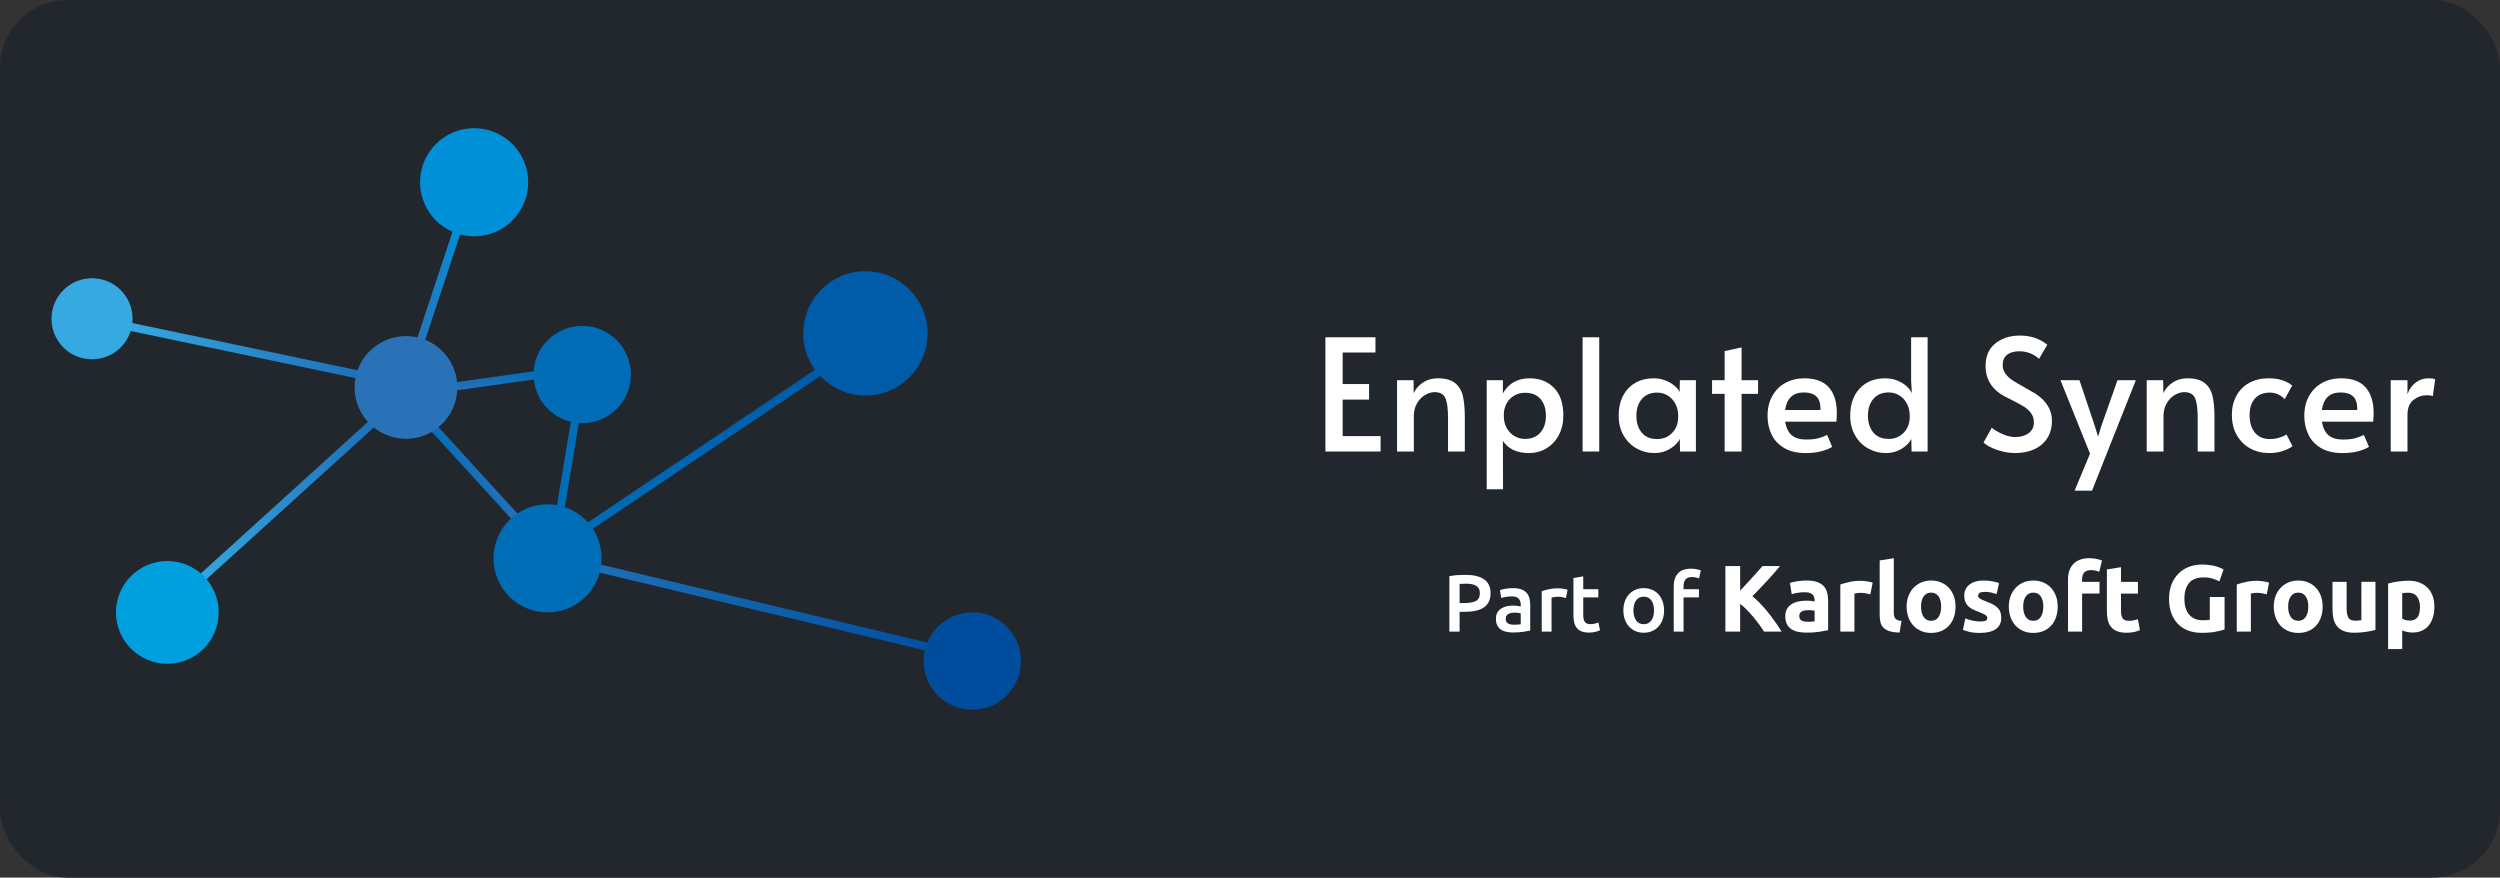 <?xml version="1.0" encoding="UTF-8"?><svg xmlns="http://www.w3.org/2000/svg" xmlns:xlink="http://www.w3.org/1999/xlink" viewBox="0 0 1850 649.411"><rect x="0" y="0" width="1850" height="649.411" fill="#333333" stroke="none"/><defs><style>.cls-1{fill:#00a0de;}.cls-2{fill:#fff;}.cls-3{fill:#36a9e1;}.cls-4{stroke:url(#Nepojmenovaný_přechod_32);}.cls-4,.cls-5,.cls-6,.cls-7,.cls-8,.cls-9,.cls-10,.cls-11{fill:none;stroke-miterlimit:10;stroke-width:6px;}.cls-5{stroke:url(#Nepojmenovaný_přechod_29);}.cls-6{stroke:url(#Nepojmenovaný_přechod_26);}.cls-7{stroke:url(#Nepojmenovaný_přechod_43);}.cls-12{fill:#004d9d;}.cls-13{fill:#0090d7;}.cls-14{fill:#006eb7;}.cls-15{fill:#006db6;}.cls-16{fill:#005ca9;}.cls-8{stroke:url(#Nepojmenovaný_přechod_34);}.cls-17{fill:#2a72b8;}.cls-18{fill:#22272e;}.cls-9{stroke:url(#Nepojmenovaný_přechod_25);}.cls-10{stroke:url(#Nepojmenovaný_přechod_62);}.cls-11{stroke:url(#Nepojmenovaný_přechod_42);}</style><linearGradient id="Nepojmenovaný_přechod_25" x1="-820.659" y1="-80.063" x2="-426.771" y2="-80.063" gradientTransform="translate(462.007 185.399) rotate(-27.465) scale(.521 .82) skewX(-43.185)" gradientUnits="userSpaceOnUse"><stop offset="0" stop-color="#36a9e1"/><stop offset="1" stop-color="#1d71b8"/></linearGradient><linearGradient id="Nepojmenovaný_přechod_26" x1="305.761" y1="215.214" x2="341.25" y2="215.214" gradientTransform="matrix(1, 0, 0, 1, 0, 0)" gradientUnits="userSpaceOnUse"><stop offset="0" stop-color="#2a72b8"/><stop offset="1" stop-color="#0090d7"/></linearGradient><linearGradient id="Nepojmenovaný_přechod_62" x1="-156.59" y1="315.393" x2="90.985" y2="315.393" gradientTransform="translate(104.519 98.662) rotate(-8.7) scale(.746 .915) skewX(19.772)" gradientUnits="userSpaceOnUse"><stop offset="0" stop-color="#36a9e1"/><stop offset="1" stop-color="#1d71b8"/></linearGradient><linearGradient id="Nepojmenovaný_přechod_42" x1="239.376" y1="217.663" x2="497.845" y2="217.663" gradientTransform="translate(159.149 178.204) rotate(-8.921) scale(.803 .964) skewX(11.204)" gradientUnits="userSpaceOnUse"><stop offset="0" stop-color="#006cb5"/><stop offset="1" stop-color="#005ca9"/></linearGradient><linearGradient id="Nepojmenovaný_přechod_43" x1="100.258" y1="280.788" x2="545.292" y2="280.788" gradientTransform="translate(356.737 248.284) rotate(-17.659) scale(.689 .916) skewX(-22.815)" gradientUnits="userSpaceOnUse"><stop offset="0" stop-color="#1d71b8"/><stop offset="1" stop-color="#004d9d"/></linearGradient><linearGradient id="Nepojmenovaný_přechod_34" x1="532.627" y1="843.928" x2="550.901" y2="843.928" gradientTransform="translate(-12.357 -88.079) rotate(10.606) scale(.999 .404) skewX(-2.486)" gradientUnits="userSpaceOnUse"><stop offset="0" stop-color="#006db6"/><stop offset="1" stop-color="#006eb7"/></linearGradient><linearGradient id="Nepojmenovaný_přechod_29" x1="1036.305" y1="-1628.313" x2="1054.579" y2="-1628.313" gradientTransform="translate(974.442 1335.831) rotate(-97.139) scale(.999 .291) skewX(-2.72)" gradientUnits="userSpaceOnUse"><stop offset="0" stop-color="#2a72b8"/><stop offset="1" stop-color="#006db6"/></linearGradient><linearGradient id="Nepojmenovaný_přechod_32" x1="1645.889" y1="1122.639" x2="1664.163" y2="1122.639" gradientTransform="translate(1857.094 -366) rotate(138.789) scale(.999 .403) skewX(-2.489)" gradientUnits="userSpaceOnUse"><stop offset="0" stop-color="#2a72b8"/><stop offset="1" stop-color="#006eb7"/></linearGradient></defs><g id="Vrstva_2"><rect class="cls-18" width="1850" height="649.411" rx="50" ry="50"/></g><g id="Vrstva_1"><line class="cls-9" x1="91.448" y1="240.772" x2="264.949" y2="277.126"/><line class="cls-6" x1="338.403" y1="170.284" x2="308.608" y2="260.144"/><line class="cls-10" x1="139.579" y1="436.589" x2="275.678" y2="313.128"/><line class="cls-11" x1="430.878" y1="392.968" x2="606.05" y2="275.256"/><line class="cls-7" x1="423.621" y1="415.857" x2="714.854" y2="485.456"/><line class="cls-8" x1="428.645" y1="292.703" x2="413.014" y2="387.061"/><line class="cls-5" x1="331.488" y1="286.703" x2="399.615" y2="277.126"/><line class="cls-4" x1="384.356" y1="386.083" x2="320.045" y2="315.67"/><circle class="cls-13" cx="350.859" cy="134.859" r="40.002"/><circle class="cls-3" cx="68.1" cy="235.88" r="30.002"/><circle class="cls-16" cx="640.417" cy="246.7" r="46.003"/><circle class="cls-12" cx="719.506" cy="489.177" r="36.002"/><circle class="cls-17" cx="300.428" cy="286.703" r="38.002"/><circle class="cls-1" cx="123.828" cy="453.175" r="38.002"/><circle class="cls-14" cx="405.198" cy="413.173" r="40.002"/><circle class="cls-15" cx="430.859" cy="277.126" r="36.002"/><g><path class="cls-2" d="M980.807,249.587h37.029v11.271h-24.265v23.345h19.55v11.5h-19.55v27.025h28.061v11.385h-40.825v-84.525Z"/><path class="cls-2" d="M1033.821,281.327h12.189l.115,9.66c1.455-3.22,3.756-5.865,6.9-7.935,3.143-2.07,6.822-3.105,11.04-3.105,5.442,0,9.62,1.132,12.534,3.393,2.913,2.263,4.868,5.425,5.865,9.487,.996,4.064,1.495,9.354,1.495,15.87v25.415h-12.42v-25.07c0-6.67-.652-11.479-1.955-14.432-1.305-2.95-3.987-4.427-8.05-4.427-2.3,0-4.64,.709-7.015,2.127-2.378,1.42-4.353,3.47-5.923,6.152-1.572,2.684-2.357,5.828-2.357,9.43v26.22h-12.42v-52.785Z"/><path class="cls-2" d="M1100.176,281.327h11.96v9.775c4.215-7.436,10.81-11.155,19.779-11.155,7.436,0,13.455,2.357,18.056,7.072,4.6,4.715,6.899,11.521,6.899,20.413,0,5.52-1.132,10.39-3.393,14.604-2.262,4.218-5.329,7.476-9.199,9.775-3.873,2.3-8.186,3.45-12.938,3.45-4.447,0-8.3-.787-11.558-2.357-3.26-1.571-5.808-3.813-7.647-6.728l.115,35.88h-12.075v-80.73Zm39.79,38.697c2.683-3.18,4.024-7.263,4.024-12.247,0-5.213-1.322-9.372-3.967-12.477-2.646-3.105-6.498-4.657-11.558-4.657-2.761,0-5.348,.672-7.763,2.013-2.415,1.342-4.332,3.259-5.75,5.75-1.42,2.492-2.128,5.386-2.128,8.681v.806c0,3.297,.708,6.229,2.128,8.797,1.418,2.57,3.315,4.562,5.692,5.98,2.375,1.419,4.982,2.127,7.82,2.127,4.982,0,8.815-1.59,11.5-4.772Z"/><path class="cls-2" d="M1171.129,249.587h12.305v84.525h-12.305v-84.525Z"/><path class="cls-2" d="M1211.09,331.869c-4.024-2.261-7.244-5.48-9.659-9.66-2.415-4.178-3.623-9.065-3.623-14.663,0-5.52,1.053-10.349,3.163-14.489,2.107-4.141,5.117-7.36,9.027-9.66s8.51-3.45,13.8-3.45c3.065,0,5.94,.537,8.625,1.61,2.683,1.074,4.945,2.396,6.785,3.967,1.84,1.572,3.065,3.125,3.68,4.658l.23-8.855h11.845v52.785h-11.73l-.229-9.315c-1.305,2.761-3.68,5.195-7.13,7.303-3.45,2.108-7.322,3.163-11.615,3.163-4.755,0-9.143-1.133-13.168-3.393Zm26.278-11.5c2.989-3.028,4.484-6.995,4.484-11.902v-.806c0-3.295-.689-6.247-2.069-8.854-1.381-2.605-3.26-4.638-5.636-6.096-2.377-1.455-4.984-2.185-7.819-2.185-4.907,0-8.702,1.592-11.386,4.772-2.685,3.183-4.024,7.302-4.024,12.362,0,5.138,1.322,9.297,3.968,12.478,2.645,3.183,6.458,4.772,11.442,4.772,4.37,0,8.05-1.513,11.04-4.542Z"/><path class="cls-2" d="M1276.236,291.447h-9.314v-10.12h9.314v-21.505l12.535-2.76v24.265h12.19v10.12h-12.19v42.665h-12.535v-42.665Z"/><path class="cls-2" d="M1320.28,331.524c-4.217-2.49-7.322-5.825-9.315-10.005-1.994-4.178-2.989-8.758-2.989-13.742,0-5.596,1.168-10.502,3.507-14.719,2.338-4.216,5.578-7.455,9.718-9.718,4.14-2.261,8.815-3.393,14.03-3.393,8.125,0,14.163,2.242,18.112,6.728,3.947,4.485,5.923,10.792,5.923,18.917,0,2.069-.115,4.217-.346,6.439h-37.949c.843,4.678,2.51,8.05,5.002,10.12,2.49,2.07,5.96,3.104,10.407,3.104,3.681,0,6.708-.305,9.085-.92,2.376-.612,4.561-1.455,6.556-2.529l3.795,8.854c-1.917,1.228-4.524,2.3-7.82,3.22-3.297,.921-7.284,1.381-11.96,1.381-6.287,0-11.539-1.246-15.755-3.738Zm26.91-28.117c.075-4.752-.96-8.107-3.105-10.062-2.146-1.955-5.214-2.933-9.199-2.933-8.051,0-12.69,4.332-13.915,12.995h26.22Z"/><path class="cls-2" d="M1382.438,331.869c-4.025-2.261-7.246-5.48-9.661-9.66-2.415-4.178-3.622-9.065-3.622-14.663,0-8.355,2.338-15.044,7.015-20.067,4.675-5.021,11.001-7.532,18.976-7.532,4.445,0,8.51,1.093,12.189,3.277,3.68,2.186,6.17,4.812,7.475,7.878l-.574-8.971v-32.545h12.189v84.525h-11.844l-.23-9.315c-1.305,2.761-3.68,5.195-7.131,7.303-3.449,2.108-7.322,3.163-11.615,3.163-4.754,0-9.143-1.133-13.166-3.393Zm26.277-11.615c2.99-3.027,4.484-6.995,4.484-11.902v-.806c0-3.295-.689-6.247-2.07-8.854-1.379-2.605-3.26-4.638-5.635-6.095-2.377-1.456-4.984-2.186-7.82-2.186-4.906,0-8.701,1.592-11.385,4.772-2.684,3.183-4.025,7.302-4.025,12.362,0,5.138,1.322,9.298,3.969,12.478,2.645,3.183,6.457,4.772,11.441,4.772,4.371,0,8.051-1.513,11.041-4.542Z"/><path class="cls-2" d="M1477.599,332.847c-4.524-1.61-7.782-3.411-9.774-5.405l6.095-10.925c1.61,1.457,4.12,2.972,7.532,4.542,3.411,1.572,6.688,2.357,9.833,2.357,4.062,0,7.378-.957,9.947-2.875,2.567-1.915,3.853-4.561,3.853-7.935,0-2.605-.69-4.868-2.07-6.785-1.38-1.915-3.067-3.508-5.06-4.772-1.995-1.265-4.83-2.817-8.51-4.657-4.37-2.146-7.36-3.756-8.971-4.83-7.437-4.983-11.154-11.883-11.154-20.7,0-7.283,2.415-12.86,7.244-16.732,4.83-3.87,10.926-5.808,18.285-5.808,7.896,0,14.605,2.263,20.125,6.785l-6.095,10.465c-1.457-1.532-3.508-2.855-6.152-3.968-2.646-1.11-5.463-1.667-8.453-1.667-3.834,0-6.842,.862-9.027,2.587-2.185,1.726-3.277,4.275-3.277,7.647,0,2.378,.69,4.505,2.07,6.383,1.38,1.88,3.123,3.508,5.232,4.888,2.107,1.38,4.963,3.067,8.567,5.06,3.45,1.918,6.095,3.433,7.935,4.543,1.841,1.112,3.565,2.435,5.176,3.968,2.223,1.994,4.024,4.369,5.404,7.129,1.381,2.76,2.07,5.789,2.07,9.085,0,5.137-1.17,9.507-3.508,13.109-2.339,3.604-5.56,6.325-9.659,8.165-4.103,1.841-8.76,2.761-13.973,2.761-4.601,0-9.162-.806-13.686-2.415Z"/><path class="cls-2" d="M1546.599,335.722l-21.85-54.395h14.03l11.27,33.58,2.53,8.165,2.53-8.165,11.845-33.58h13.569l-32.43,81.765h-12.88l11.385-27.37Z"/><path class="cls-2" d="M1588.573,281.327h12.19l.114,9.66c1.456-3.22,3.756-5.865,6.9-7.935,3.143-2.07,6.822-3.105,11.04-3.105,5.442,0,9.62,1.132,12.535,3.393,2.912,2.263,4.867,5.425,5.864,9.487,.996,4.064,1.495,9.354,1.495,15.87v25.415h-12.42v-25.07c0-6.67-.652-11.479-1.955-14.432-1.305-2.95-3.987-4.427-8.05-4.427-2.3,0-4.64,.709-7.015,2.127-2.378,1.42-4.353,3.47-5.923,6.152-1.572,2.684-2.357,5.828-2.357,9.43v26.22h-12.42v-52.785Z"/><path class="cls-2" d="M1665.22,331.869c-4.18-2.261-7.495-5.521-9.947-9.775-2.455-4.255-3.681-9.258-3.681-15.008,0-5.442,1.131-10.214,3.393-14.317,2.261-4.101,5.443-7.263,9.545-9.487,4.101-2.223,8.836-3.335,14.203-3.335,4.062,0,7.57,.518,10.522,1.553,2.95,1.035,5.271,2.319,6.957,3.853l-5.52,10.005c-3.22-3.22-6.862-4.83-10.925-4.83-4.907,0-8.646,1.495-11.213,4.485-2.569,2.989-3.853,6.976-3.853,11.959,0,5.674,1.322,10.082,3.968,13.225,2.645,3.145,6.343,4.715,11.098,4.715,2.375,0,4.695-.345,6.957-1.035,2.261-.689,4.005-1.495,5.232-2.415l4.485,8.74c-1.688,1.305-4.045,2.473-7.072,3.508-3.03,1.035-6.383,1.553-10.062,1.553-5.215,0-9.91-1.133-14.088-3.393Z"/><path class="cls-2" d="M1717.486,331.524c-4.218-2.49-7.322-5.825-9.315-10.005-1.994-4.178-2.99-8.758-2.99-13.742,0-5.596,1.168-10.502,3.508-14.719,2.338-4.216,5.577-7.455,9.718-9.718,4.14-2.261,8.815-3.393,14.03-3.393,8.125,0,14.162,2.242,18.112,6.728,3.947,4.485,5.922,10.792,5.922,18.917,0,2.069-.114,4.217-.345,6.439h-37.95c.843,4.678,2.511,8.05,5.003,10.12,2.49,2.07,5.96,3.104,10.407,3.104,3.68,0,6.708-.305,9.085-.92,2.376-.612,4.561-1.455,6.556-2.529l3.795,8.854c-1.918,1.228-4.525,2.3-7.82,3.22-3.297,.921-7.284,1.381-11.96,1.381-6.287,0-11.54-1.246-15.755-3.738Zm26.91-28.117c.075-4.752-.96-8.107-3.105-10.062-2.147-1.955-5.215-2.933-9.2-2.933-8.05,0-12.689,4.332-13.915,12.995h26.221Z"/><path class="cls-2" d="M1769.121,281.327h12.42v10.351c1.226-3.526,3.22-6.363,5.979-8.511,2.761-2.146,5.903-3.22,9.431-3.22,2.452,0,4.14,.23,5.06,.69l-1.725,12.534c-.69-.46-2.186-.689-4.485-.689-3.604,0-6.882,1.149-9.832,3.45-2.953,2.3-4.428,5.979-4.428,11.04v27.14h-12.42v-52.785Z"/></g><g><path class="cls-2" d="M1084.301,425.382c6.039,0,10.67,1.101,13.89,3.3,3.22,2.2,4.83,5.641,4.83,10.32,0,2.44-.431,4.53-1.29,6.27-.86,1.74-2.11,3.161-3.75,4.261-1.641,1.101-3.641,1.91-6,2.43-2.36,.521-5.061,.78-8.1,.78h-3.78v14.64h-7.56v-40.98c1.759-.398,3.709-.669,5.85-.81,2.14-.14,4.11-.21,5.91-.21Zm.54,6.54c-1.92,0-3.501,.06-4.74,.18v14.16h3.66c3.64,0,6.439-.51,8.399-1.53,1.96-1.02,2.94-2.949,2.94-5.79,0-1.359-.261-2.499-.78-3.42-.521-.919-1.24-1.64-2.16-2.159s-2.01-.891-3.27-1.11-2.61-.33-4.05-.33Z"/><path class="cls-2" d="M1119.64,435.222c2.4,0,4.42,.3,6.061,.9,1.64,.6,2.949,1.439,3.93,2.52,.979,1.08,1.681,2.391,2.101,3.931s.63,3.23,.63,5.069v19.021c-1.12,.239-2.811,.53-5.07,.87-2.261,.339-4.811,.51-7.65,.51-1.88,0-3.6-.18-5.159-.54-1.561-.36-2.891-.939-3.99-1.74-1.101-.8-1.961-1.839-2.58-3.12-.621-1.279-.93-2.859-.93-4.74,0-1.8,.35-3.319,1.05-4.56,.699-1.239,1.649-2.25,2.85-3.03,1.2-.779,2.59-1.34,4.17-1.68s3.229-.51,4.95-.51c.8,0,1.64,.051,2.521,.149,.879,.101,1.819,.271,2.819,.511v-1.2c0-.84-.1-1.64-.3-2.4-.2-.759-.55-1.43-1.05-2.01-.501-.579-1.161-1.029-1.98-1.35-.82-.32-1.851-.48-3.09-.48-1.68,0-3.22,.12-4.62,.36-1.4,.239-2.54,.52-3.42,.84l-.899-5.88c.919-.32,2.259-.64,4.02-.96,1.76-.32,3.64-.48,5.64-.48Zm.601,27.061c2.239,0,3.939-.12,5.1-.36v-8.04c-.4-.12-.98-.24-1.74-.36s-1.6-.18-2.52-.18c-.801,0-1.61,.06-2.43,.18-.82,.12-1.561,.341-2.221,.66-.659,.321-1.19,.771-1.59,1.351-.4,.58-.6,1.311-.6,2.189,0,1.721,.54,2.91,1.62,3.57s2.539,.99,4.38,.99Z"/><path class="cls-2" d="M1158.76,442.542c-.6-.2-1.431-.41-2.49-.63-1.061-.22-2.29-.33-3.689-.33-.801,0-1.65,.08-2.551,.24-.899,.16-1.529,.3-1.89,.42v25.14h-7.26v-29.88c1.399-.52,3.149-1.01,5.25-1.47,2.1-.46,4.43-.69,6.99-.69,.479,0,1.039,.03,1.68,.09,.64,.061,1.279,.141,1.92,.24,.64,.101,1.26,.221,1.86,.36,.6,.141,1.08,.27,1.439,.39l-1.26,6.12Z"/><path class="cls-2" d="M1164.339,427.722l7.26-1.2v9.48h11.16v6.06h-11.16v12.78c0,2.521,.399,4.32,1.2,5.4,.8,1.08,2.16,1.62,4.08,1.62,1.32,0,2.49-.141,3.51-.421,1.021-.279,1.83-.54,2.431-.779l1.2,5.76c-.841,.36-1.941,.73-3.301,1.11-1.36,.379-2.96,.569-4.8,.569-2.24,0-4.109-.3-5.609-.899-1.5-.601-2.691-1.471-3.57-2.61-.881-1.14-1.5-2.52-1.86-4.14-.359-1.62-.54-3.47-.54-5.551v-27.18Z"/><path class="cls-2" d="M1231.419,451.662c0,2.48-.36,4.739-1.08,6.779s-1.74,3.78-3.06,5.221c-1.32,1.439-2.91,2.56-4.771,3.359-1.859,.8-3.91,1.2-6.149,1.2-2.241,0-4.281-.4-6.12-1.2-1.841-.8-3.42-1.92-4.74-3.359-1.32-1.44-2.351-3.181-3.09-5.221-.741-2.04-1.11-4.299-1.11-6.779,0-2.479,.369-4.729,1.11-6.75,.739-2.02,1.779-3.75,3.12-5.19,1.339-1.439,2.93-2.55,4.77-3.33,1.84-.779,3.859-1.17,6.061-1.17,2.199,0,4.229,.391,6.09,1.17,1.859,.78,3.45,1.891,4.77,3.33,1.32,1.44,2.35,3.171,3.09,5.19,.74,2.021,1.11,4.271,1.11,6.75Zm-7.44,0c0-3.12-.67-5.59-2.01-7.41-1.341-1.819-3.21-2.73-5.609-2.73-2.4,0-4.271,.911-5.61,2.73-1.341,1.82-2.01,4.29-2.01,7.41,0,3.16,.669,5.66,2.01,7.5,1.34,1.84,3.21,2.76,5.61,2.76,2.399,0,4.269-.92,5.609-2.76,1.34-1.84,2.01-4.34,2.01-7.5Z"/><path class="cls-2" d="M1251.339,420.823c1.68,0,3.159,.149,4.439,.449,1.28,.301,2.24,.57,2.88,.811l-1.38,6c-.681-.32-1.47-.579-2.37-.78-.899-.199-1.87-.3-2.91-.3-1.16,0-2.14,.171-2.939,.51-.801,.341-1.44,.811-1.92,1.41-.48,.6-.82,1.33-1.021,2.19s-.3,1.79-.3,2.789v2.101h11.4v6.06h-11.4v25.32h-7.26v-33.6c0-4.04,1.06-7.21,3.18-9.511,2.12-2.3,5.319-3.449,9.601-3.449Z"/><path class="cls-2" d="M1305.395,467.382c-.983-1.578-2.142-3.284-3.476-5.117-1.335-1.834-2.772-3.682-4.313-5.545-1.541-1.861-3.153-3.647-4.837-5.355-1.685-1.709-3.368-3.218-5.052-4.528v20.546h-10.92v-48.51h10.92v18.231c2.809-2.948,5.66-6.033,8.557-9.253,2.896-3.219,5.572-6.212,8.025-8.979h12.958c-3.301,3.932-6.622,7.712-9.963,11.34-3.34,3.629-6.856,7.28-10.547,10.955,3.881,3.237,7.625,7.076,11.229,11.52,3.605,4.442,7.071,9.342,10.4,14.695h-12.982Z"/><path class="cls-2" d="M1336.786,429.582c3.08,0,5.646,.35,7.7,1.05,2.053,.7,3.698,1.704,4.935,3.01,1.236,1.308,2.111,2.895,2.625,4.76,.514,1.867,.771,3.944,.771,6.23v21.7c-1.494,.327-3.57,.712-6.23,1.155-2.66,.442-5.88,.664-9.66,.664-2.38,0-4.539-.21-6.475-.63-1.937-.42-3.604-1.107-5.005-2.064-1.4-.956-2.474-2.205-3.22-3.745-.747-1.54-1.12-3.43-1.12-5.67,0-2.146,.431-3.966,1.295-5.46,.863-1.493,2.018-2.684,3.465-3.57,1.446-.886,3.103-1.528,4.97-1.925,1.866-.396,3.804-.595,5.811-.595,1.353,0,2.555,.059,3.604,.175,1.05,.117,1.901,.269,2.556,.455v-.98c0-1.772-.537-3.195-1.61-4.27-1.074-1.073-2.94-1.61-5.6-1.61-1.774,0-3.524,.129-5.25,.385-1.728,.258-3.221,.619-4.48,1.085l-1.33-8.399c.606-.187,1.365-.385,2.275-.595,.91-.211,1.9-.396,2.975-.561,1.073-.163,2.205-.303,3.396-.42,1.189-.116,2.391-.175,3.604-.175Zm.84,30.52c1.026,0,2.006-.022,2.94-.069,.933-.046,1.68-.116,2.24-.21v-7.91c-.42-.093-1.051-.187-1.891-.28-.84-.093-1.609-.14-2.31-.14-.98,0-1.902,.059-2.766,.175-.863,.117-1.622,.339-2.274,.665-.654,.327-1.167,.77-1.54,1.33-.374,.56-.561,1.26-.561,2.1,0,1.634,.549,2.765,1.646,3.396,1.096,.63,2.601,.944,4.515,.944Z"/><path class="cls-2" d="M1384.036,439.802c-.934-.232-2.03-.478-3.29-.735-1.26-.256-2.614-.385-4.06-.385-.654,0-1.436,.06-2.346,.175-.909,.117-1.599,.245-2.064,.386v28.14h-10.43v-34.86c1.865-.652,4.07-1.271,6.614-1.854,2.543-.583,5.378-.875,8.505-.875,.561,0,1.236,.035,2.03,.104,.793,.07,1.586,.164,2.38,.28,.793,.117,1.586,.257,2.38,.42,.793,.164,1.471,.362,2.03,.595l-1.75,8.61Z"/><path class="cls-2" d="M1405.665,468.082c-3.033-.047-5.494-.374-7.385-.98-1.89-.605-3.384-1.458-4.479-2.555-1.098-1.096-1.845-2.426-2.24-3.99-.397-1.562-.595-3.325-.595-5.285v-40.529l10.43-1.681v40.11c0,.934,.07,1.774,.21,2.52,.14,.747,.408,1.378,.805,1.891,.396,.514,.968,.934,1.715,1.26,.746,.327,1.75,.537,3.011,.63l-1.471,8.61Z"/><path class="cls-2" d="M1447.105,448.902c0,2.895-.42,5.543-1.26,7.945-.84,2.404-2.054,4.457-3.64,6.16-1.588,1.704-3.489,3.022-5.705,3.955-2.218,.933-4.702,1.4-7.455,1.4-2.707,0-5.169-.468-7.386-1.4s-4.118-2.251-5.704-3.955c-1.588-1.703-2.824-3.756-3.71-6.16-.888-2.402-1.33-5.051-1.33-7.945,0-2.893,.455-5.529,1.364-7.909,.91-2.38,2.17-4.41,3.78-6.091,1.61-1.68,3.523-2.985,5.74-3.92,2.216-.933,4.631-1.399,7.245-1.399,2.66,0,5.098,.467,7.314,1.399,2.216,.935,4.118,2.24,5.705,3.92,1.586,1.681,2.823,3.711,3.71,6.091,.886,2.38,1.33,5.017,1.33,7.909Zm-10.64,0c0-3.22-.643-5.75-1.925-7.595-1.284-1.843-3.115-2.765-5.495-2.765s-4.225,.922-5.53,2.765c-1.307,1.845-1.96,4.375-1.96,7.595,0,3.221,.653,5.775,1.96,7.665,1.306,1.891,3.15,2.835,5.53,2.835s4.211-.944,5.495-2.835c1.282-1.89,1.925-4.444,1.925-7.665Z"/><path class="cls-2" d="M1465.305,459.892c1.913,0,3.267-.186,4.061-.56,.793-.373,1.189-1.096,1.189-2.17,0-.84-.514-1.575-1.54-2.205s-2.59-1.341-4.689-2.135c-1.635-.606-3.115-1.236-4.445-1.891-1.33-.652-2.462-1.435-3.395-2.345-.935-.91-1.657-1.995-2.17-3.255-.515-1.26-.771-2.776-.771-4.55,0-3.453,1.283-6.184,3.85-8.19,2.566-2.006,6.091-3.01,10.57-3.01,2.24,0,4.386,.199,6.44,.595,2.053,.397,3.686,.829,4.899,1.295l-1.819,8.12c-1.215-.42-2.532-.793-3.955-1.12-1.425-.326-3.022-.49-4.795-.49-3.268,0-4.9,.91-4.9,2.73,0,.42,.07,.794,.21,1.12,.14,.327,.42,.642,.84,.944,.42,.305,.991,.633,1.715,.984,.724,.354,1.646,.742,2.766,1.164,2.286,.848,4.176,1.684,5.67,2.506,1.493,.823,2.671,1.713,3.535,2.667,.862,.954,1.47,2.015,1.819,3.178,.351,1.164,.525,2.515,.525,4.051,0,3.632-1.365,6.38-4.095,8.242-2.73,1.861-6.593,2.794-11.585,2.794-3.268,0-5.985-.28-8.155-.841-2.17-.56-3.675-1.025-4.515-1.399l1.75-8.471c1.772,.7,3.593,1.25,5.46,1.646,1.865,.397,3.71,.595,5.529,.595Z"/><path class="cls-2" d="M1522.704,448.902c0,2.895-.42,5.543-1.26,7.945-.84,2.404-2.054,4.457-3.64,6.16-1.588,1.704-3.489,3.022-5.705,3.955-2.218,.933-4.702,1.4-7.455,1.4-2.707,0-5.169-.468-7.386-1.4s-4.118-2.251-5.704-3.955c-1.588-1.703-2.824-3.756-3.71-6.16-.888-2.402-1.33-5.051-1.33-7.945,0-2.893,.455-5.529,1.364-7.909,.91-2.38,2.17-4.41,3.78-6.091,1.61-1.68,3.523-2.985,5.74-3.92,2.216-.933,4.631-1.399,7.245-1.399,2.66,0,5.098,.467,7.314,1.399,2.216,.935,4.118,2.24,5.705,3.92,1.586,1.681,2.823,3.711,3.71,6.091,.886,2.38,1.33,5.017,1.33,7.909Zm-10.64,0c0-3.22-.643-5.75-1.925-7.595-1.284-1.843-3.115-2.765-5.495-2.765s-4.225,.922-5.53,2.765c-1.307,1.845-1.96,4.375-1.96,7.595,0,3.221,.653,5.775,1.96,7.665,1.306,1.891,3.15,2.835,5.53,2.835s4.211-.944,5.495-2.835c1.282-1.89,1.925-4.444,1.925-7.665Z"/><path class="cls-2" d="M1546.294,413.062c1.96,0,3.756,.199,5.39,.596,1.633,.396,2.893,.781,3.78,1.154l-2.03,8.33c-.934-.42-1.949-.734-3.045-.944-1.097-.21-2.112-.315-3.045-.315-1.26,0-2.322,.175-3.186,.525-.863,.35-1.54,.829-2.029,1.435-.49,.607-.84,1.33-1.051,2.17-.21,.84-.314,1.75-.314,2.73v1.819h12.88v8.681h-12.88v28.14h-10.43v-38.78c0-4.76,1.341-8.54,4.024-11.34s6.661-4.2,11.936-4.2Z"/><path class="cls-2" d="M1559.104,421.392l10.431-1.68v10.85h12.529v8.681h-12.529v12.949c0,2.194,.385,3.944,1.154,5.25,.771,1.308,2.321,1.96,4.655,1.96,1.12,0,2.275-.104,3.465-.314,1.19-.21,2.275-.501,3.255-.875l1.471,8.12c-1.261,.514-2.66,.957-4.2,1.33s-3.431,.56-5.67,.56c-2.848,0-5.204-.385-7.07-1.155-1.867-.77-3.36-1.843-4.48-3.22-1.119-1.376-1.901-3.045-2.345-5.005-.444-1.96-.665-4.13-.665-6.51v-30.94Z"/><path class="cls-2" d="M1630.852,427.272c-5.087,0-8.762,1.412-11.024,4.235-2.265,2.824-3.396,6.685-3.396,11.585,0,2.38,.28,4.539,.84,6.475,.561,1.938,1.4,3.605,2.521,5.006,1.12,1.399,2.52,2.484,4.2,3.255,1.68,.77,3.64,1.154,5.88,1.154,1.213,0,2.251-.022,3.114-.069,.863-.046,1.621-.141,2.275-.28v-16.87h10.92v24.01c-1.307,.515-3.407,1.062-6.3,1.646-2.895,.583-6.464,.875-10.71,.875-3.64,0-6.942-.561-9.905-1.68-2.964-1.12-5.495-2.754-7.595-4.9s-3.722-4.783-4.865-7.91c-1.144-3.126-1.715-6.696-1.715-10.71,0-4.06,.63-7.653,1.89-10.78,1.261-3.126,2.986-5.774,5.181-7.944,2.192-2.17,4.771-3.815,7.734-4.936,2.963-1.12,6.125-1.68,9.485-1.68,2.286,0,4.351,.152,6.195,.455,1.843,.304,3.43,.654,4.76,1.05,1.33,.397,2.426,.805,3.29,1.225,.863,.42,1.48,.747,1.854,.98l-3.149,8.75c-1.494-.793-3.209-1.481-5.146-2.065-1.937-.583-4.049-.875-6.335-.875Z"/><path class="cls-2" d="M1677.401,439.802c-.934-.232-2.03-.478-3.29-.735-1.26-.256-2.614-.385-4.06-.385-.654,0-1.436,.06-2.346,.175-.909,.117-1.599,.245-2.064,.386v28.14h-10.43v-34.86c1.865-.652,4.07-1.271,6.614-1.854,2.543-.583,5.378-.875,8.505-.875,.561,0,1.236,.035,2.03,.104,.793,.07,1.586,.164,2.38,.28,.793,.117,1.586,.257,2.38,.42,.793,.164,1.471,.362,2.03,.595l-1.75,8.61Z"/><path class="cls-2" d="M1718.771,448.902c0,2.895-.42,5.543-1.26,7.945-.84,2.404-2.054,4.457-3.64,6.16-1.588,1.704-3.489,3.022-5.705,3.955-2.218,.933-4.702,1.4-7.455,1.4-2.707,0-5.169-.468-7.386-1.4s-4.118-2.251-5.704-3.955c-1.588-1.703-2.824-3.756-3.71-6.16-.888-2.402-1.33-5.051-1.33-7.945,0-2.893,.455-5.529,1.364-7.909,.91-2.38,2.17-4.41,3.78-6.091,1.61-1.68,3.523-2.985,5.74-3.92,2.216-.933,4.631-1.399,7.245-1.399,2.66,0,5.098,.467,7.314,1.399,2.216,.935,4.118,2.24,5.705,3.92,1.586,1.681,2.823,3.711,3.71,6.091,.886,2.38,1.33,5.017,1.33,7.909Zm-10.64,0c0-3.22-.643-5.75-1.925-7.595-1.284-1.843-3.115-2.765-5.495-2.765s-4.225,.922-5.53,2.765c-1.307,1.845-1.96,4.375-1.96,7.595,0,3.221,.653,5.775,1.96,7.665,1.306,1.891,3.15,2.835,5.53,2.835s4.211-.944,5.495-2.835c1.282-1.89,1.925-4.444,1.925-7.665Z"/><path class="cls-2" d="M1757.831,466.122c-1.774,.514-4.061,.992-6.86,1.435-2.8,.443-5.739,.665-8.819,.665-3.127,0-5.729-.42-7.806-1.26-2.077-.84-3.722-2.018-4.935-3.535-1.214-1.516-2.077-3.325-2.59-5.425-.515-2.101-.771-4.41-.771-6.93v-20.511h10.431v19.25c0,3.36,.442,5.787,1.329,7.28,.887,1.494,2.543,2.24,4.971,2.24,.746,0,1.54-.035,2.38-.105,.84-.069,1.586-.15,2.24-.245v-28.42h10.43v35.561Z"/><path class="cls-2" d="M1801.439,448.972c0,2.848-.35,5.438-1.05,7.771-.7,2.334-1.728,4.34-3.08,6.02-1.354,1.68-3.034,2.987-5.04,3.92-2.007,.934-4.317,1.4-6.93,1.4-1.447,0-2.8-.141-4.061-.42-1.26-.28-2.474-.676-3.64-1.19v13.86h-10.43v-48.51c.933-.28,2.006-.549,3.22-.806,1.213-.256,2.485-.478,3.814-.665,1.33-.186,2.684-.338,4.061-.455,1.376-.115,2.695-.175,3.955-.175,3.033,0,5.74,.455,8.12,1.365s4.386,2.194,6.02,3.85c1.633,1.657,2.881,3.676,3.745,6.056,.863,2.38,1.295,5.04,1.295,7.979Zm-10.64,.28c0-3.22-.725-5.798-2.17-7.735-1.447-1.936-3.595-2.904-6.44-2.904-.934,0-1.797,.034-2.59,.104-.794,.07-1.447,.152-1.96,.245v18.83c.653,.42,1.505,.77,2.555,1.05s2.111,.42,3.186,.42c4.945,0,7.42-3.336,7.42-10.01Z"/></g></g></svg>